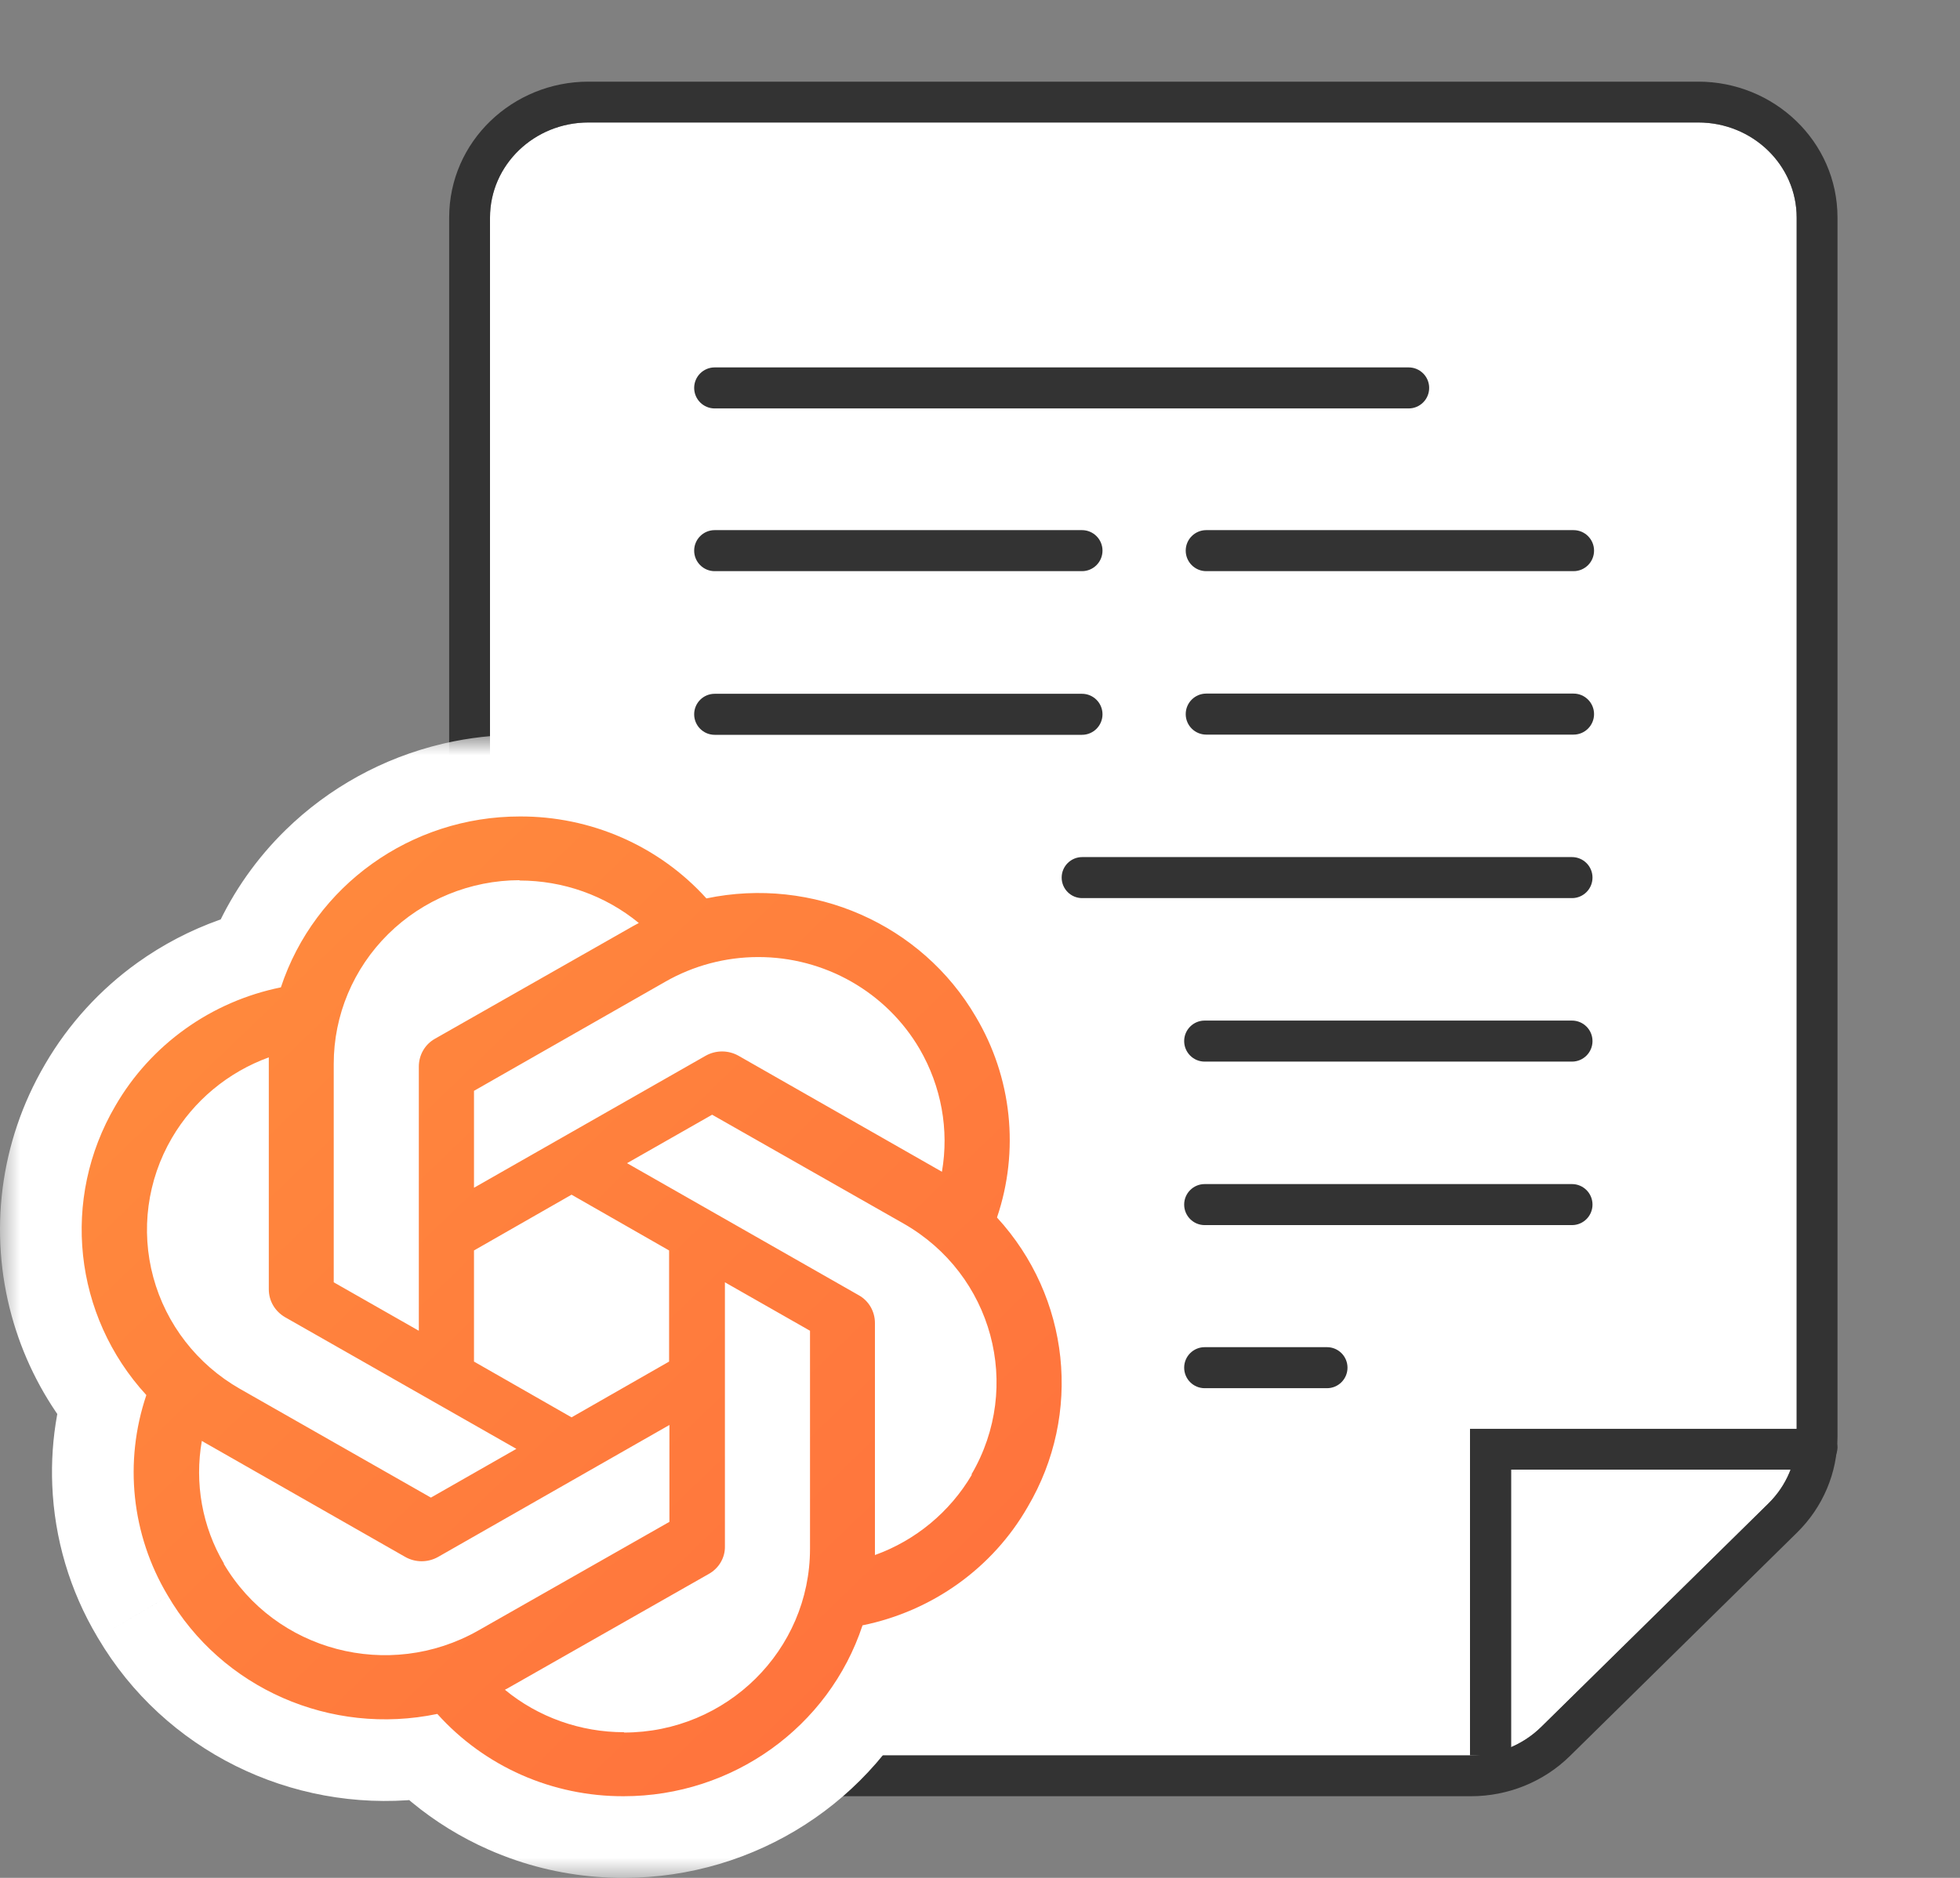 <svg width="48" height="46" viewBox="0 0 48 46" fill="none" xmlns="http://www.w3.org/2000/svg">
<rect x="0" y="0" width="48" height="46" fill="#808080" stroke="none"/>
<path fill-rule="evenodd" clip-rule="evenodd" d="M44 5.33C44 4.043 42.921 3 41.59 3H14.411C13.079 3 12 4.043 12 5.33V40.67C12 41.957 13.079 43 14.411 43H36.025C36.671 43 37.291 42.749 37.744 42.303L43.309 36.828C43.752 36.392 44 35.806 44 35.195V5.33Z" fill="white"/>
<path fill-rule="evenodd" clip-rule="evenodd" d="M14.411 2H41.59C43.441 2 45 3.459 45 5.33V35.195C45 36.079 44.641 36.921 44.01 37.541L38.446 43.016C37.802 43.649 36.929 44 36.025 44H14.411C12.559 44 11 42.541 11 40.67V5.33C11 3.459 12.559 2 14.411 2ZM41.59 3C42.921 3 44 4.043 44 5.33V35.195C44 35.806 43.752 36.392 43.309 36.828L37.744 42.303C37.291 42.749 36.671 43 36.025 43H14.411C13.079 43 12 41.957 12 40.67V5.33C12 4.043 13.079 3 14.411 3H41.59Z" fill="#333333"/>
<path fill-rule="evenodd" clip-rule="evenodd" d="M36 35L44.562 35C44.778 35 45 35.257 45 35.457C45 35.658 44.815 36 44.599 36H37.009V43H36L36 35Z" fill="#333333"/>
<path fill-rule="evenodd" clip-rule="evenodd" d="M35 9.502C35 9.225 34.775 9 34.498 9H17.502C17.225 9 17 9.225 17 9.502C17 9.78 17.225 10.005 17.502 10.005H34.498C34.775 10.005 35 9.78 35 9.502Z" fill="#333333"/>
<path fill-rule="evenodd" clip-rule="evenodd" d="M39 25.502C39 25.225 38.775 25 38.498 25H29.502C29.225 25 29 25.225 29 25.502C29 25.78 29.225 26.005 29.502 26.005H38.498C38.775 26.005 39 25.78 39 25.502Z" fill="#333333"/>
<path fill-rule="evenodd" clip-rule="evenodd" d="M33 33.502C33 33.225 32.775 33 32.498 33H29.502C29.225 33 29 33.225 29 33.502C29 33.78 29.225 34.005 29.502 34.005H32.498C32.775 34.005 33 33.78 33 33.502Z" fill="#333333"/>
<path fill-rule="evenodd" clip-rule="evenodd" d="M39 29.507C39 29.23 38.775 29.005 38.498 29.005H29.502C29.225 29.005 29 29.23 29 29.507C29 29.785 29.225 30.01 29.502 30.01H38.498C38.775 30.01 39 29.785 39 29.507Z" fill="#333333"/>
<path fill-rule="evenodd" clip-rule="evenodd" d="M39 21.497C39 21.22 38.775 20.995 38.498 20.995H26.502C26.225 20.995 26 21.22 26 21.497C26 21.775 26.225 22 26.502 22H38.498C38.775 22 39 21.775 39 21.497Z" fill="#333333"/>
<path fill-rule="evenodd" clip-rule="evenodd" d="M27 13.488C27 13.211 26.775 12.986 26.498 12.986H17.502C17.225 12.986 17 13.211 17 13.488C17 13.766 17.225 13.991 17.502 13.991H26.498C26.775 13.991 27 13.766 27 13.488Z" fill="#333333"/>
<path fill-rule="evenodd" clip-rule="evenodd" d="M27 17.497C27 17.22 26.775 16.995 26.498 16.995H17.502C17.225 16.995 17 17.22 17 17.497C17 17.775 17.225 18 17.502 18H26.498C26.775 18 27 17.775 27 17.497Z" fill="#333333"/>
<path fill-rule="evenodd" clip-rule="evenodd" d="M39.038 13.488C39.038 13.211 38.813 12.986 38.536 12.986H29.541C29.263 12.986 29.038 13.211 29.038 13.488C29.038 13.766 29.263 13.991 29.541 13.991H38.536C38.813 13.991 39.038 13.766 39.038 13.488Z" fill="#333333"/>
<path fill-rule="evenodd" clip-rule="evenodd" d="M39.038 17.493C39.038 17.215 38.813 16.99 38.536 16.99H29.541C29.263 16.99 29.038 17.215 29.038 17.493C29.038 17.77 29.263 17.995 29.541 17.995H38.536C38.813 17.995 39.038 17.77 39.038 17.493Z" fill="#333333"/>
<circle cx="14.5" cy="26.523" r="0.5" fill="#333333"/>
<circle cx="14.5" cy="26.523" r="0.5" fill="#333333"/>
<mask id="path-15-outside-1_2791_37985" maskUnits="userSpaceOnUse" x="0" y="18" width="28" height="28" fill="black">
<rect fill="white" y="18" width="28" height="28"/>
<path fill-rule="evenodd" clip-rule="evenodd" d="M8.936 23.569C9.101 23.323 9.292 23.093 9.506 22.882C10.356 22.041 11.509 21.567 12.712 21.561C12.714 21.561 12.717 21.561 12.72 21.561C12.723 21.561 12.725 21.561 12.728 21.561L12.72 21.569C12.723 21.569 12.725 21.569 12.728 21.569C12.73 21.569 12.733 21.569 12.735 21.569C12.941 21.569 13.147 21.584 13.348 21.611C13.781 21.67 14.202 21.789 14.598 21.965C14.726 22.022 14.852 22.085 14.975 22.153C15.074 22.209 15.172 22.268 15.267 22.331C15.28 22.34 15.294 22.349 15.307 22.358C15.319 22.366 15.331 22.374 15.342 22.382L15.343 22.383L15.347 22.385C15.448 22.455 15.548 22.53 15.644 22.609C15.629 22.617 15.607 22.629 15.582 22.643C15.561 22.656 15.537 22.669 15.515 22.68L15.514 22.681C15.508 22.685 15.502 22.688 15.496 22.69L10.652 25.445C10.405 25.584 10.257 25.844 10.257 26.128V32.598L8.173 31.411V26.063C8.172 26.03 8.173 25.997 8.174 25.963C8.174 25.942 8.175 25.921 8.175 25.901C8.191 25.484 8.264 25.076 8.391 24.685C8.445 24.519 8.509 24.356 8.583 24.197C8.683 23.979 8.801 23.769 8.936 23.569ZM11.293 20.167C10.19 20.428 9.19 20.984 8.396 21.759C7.868 22.275 7.431 22.888 7.117 23.576C7.028 23.773 6.948 23.977 6.879 24.186C6.724 24.217 6.57 24.255 6.419 24.298C6.292 24.334 6.166 24.374 6.042 24.419C5.506 24.609 4.999 24.874 4.535 25.206C3.842 25.702 3.262 26.338 2.835 27.071C2.832 27.076 2.829 27.082 2.826 27.087C1.986 28.518 1.795 30.181 2.214 31.704C2.409 32.413 2.737 33.091 3.192 33.701C3.314 33.864 3.444 34.022 3.584 34.174C3.531 34.33 3.485 34.488 3.446 34.646C3.415 34.77 3.389 34.894 3.366 35.019C3.29 35.444 3.26 35.875 3.278 36.303C3.317 37.27 3.596 38.224 4.103 39.075C4.108 39.084 4.113 39.093 4.118 39.102C4.12 39.105 4.122 39.108 4.124 39.111C5.347 41.184 7.682 42.327 10.065 42.084C10.28 42.062 10.495 42.029 10.71 41.984C10.821 42.108 10.937 42.227 11.058 42.342C11.156 42.434 11.257 42.522 11.36 42.608C11.787 42.959 12.261 43.252 12.771 43.478C12.939 43.552 13.109 43.618 13.282 43.676C13.922 43.893 14.595 44.003 15.274 44C15.276 44 15.279 44 15.282 44C17.722 43.997 19.912 42.572 20.891 40.409C20.978 40.216 21.055 40.018 21.123 39.814C21.282 39.782 21.439 39.743 21.594 39.699C21.718 39.663 21.841 39.624 21.961 39.581C23.308 39.1 24.447 38.164 25.161 36.925C25.162 36.923 25.163 36.922 25.164 36.92C25.165 36.918 25.166 36.915 25.168 36.913C25.468 36.403 25.687 35.864 25.824 35.312C26.251 33.597 25.896 31.76 24.816 30.307C24.693 30.142 24.56 29.981 24.418 29.826V29.818C24.471 29.661 24.517 29.502 24.557 29.342C24.587 29.222 24.612 29.101 24.634 28.98C24.734 28.43 24.755 27.867 24.696 27.308C24.607 26.462 24.335 25.644 23.899 24.909C23.898 24.907 23.897 24.905 23.895 24.903L23.893 24.898C23.337 23.95 22.549 23.195 21.629 22.676C20.704 22.154 19.647 21.872 18.561 21.875C18.356 21.876 18.15 21.886 17.944 21.907C17.729 21.929 17.514 21.962 17.3 22.007C17.187 21.882 17.069 21.762 16.946 21.647C16.849 21.557 16.749 21.469 16.647 21.385C16.483 21.251 16.312 21.126 16.135 21.009C15.85 20.821 15.548 20.657 15.233 20.519C14.444 20.173 13.591 19.996 12.728 20L12.726 20L12.72 20C12.249 20.001 11.787 20.054 11.342 20.156C11.338 20.157 11.333 20.158 11.329 20.159C11.317 20.162 11.305 20.164 11.293 20.167Z"/>
<path d="M8.936 23.569C9.101 23.323 9.292 23.093 9.506 22.882C10.356 22.041 11.509 21.567 12.712 21.561L12.72 21.561L12.728 21.561L12.72 21.569L12.728 21.569L12.735 21.569C12.941 21.569 13.147 21.584 13.348 21.611C13.781 21.67 14.202 21.789 14.598 21.965C14.726 22.022 14.852 22.085 14.975 22.153C15.074 22.209 15.172 22.268 15.267 22.331L15.307 22.358L15.342 22.382L15.343 22.383L15.347 22.385C15.448 22.455 15.548 22.53 15.644 22.609C15.629 22.617 15.607 22.629 15.582 22.643C15.561 22.656 15.537 22.669 15.515 22.68L15.514 22.681L15.496 22.69L10.652 25.445C10.405 25.584 10.257 25.844 10.257 26.128V32.598L8.173 31.411V26.063C8.172 26.03 8.173 25.997 8.174 25.963C8.174 25.942 8.175 25.921 8.175 25.901C8.191 25.484 8.264 25.076 8.391 24.685C8.445 24.519 8.509 24.356 8.583 24.197C8.683 23.979 8.801 23.769 8.936 23.569Z"/>
</mask>
<path fill-rule="evenodd" clip-rule="evenodd" d="M8.936 23.569C9.101 23.323 9.292 23.093 9.506 22.882C10.356 22.041 11.509 21.567 12.712 21.561C12.714 21.561 12.717 21.561 12.72 21.561C12.723 21.561 12.725 21.561 12.728 21.561L12.72 21.569C12.723 21.569 12.725 21.569 12.728 21.569C12.73 21.569 12.733 21.569 12.735 21.569C12.941 21.569 13.147 21.584 13.348 21.611C13.781 21.67 14.202 21.789 14.598 21.965C14.726 22.022 14.852 22.085 14.975 22.153C15.074 22.209 15.172 22.268 15.267 22.331C15.28 22.34 15.294 22.349 15.307 22.358C15.319 22.366 15.331 22.374 15.342 22.382L15.343 22.383L15.347 22.385C15.448 22.455 15.548 22.53 15.644 22.609C15.629 22.617 15.607 22.629 15.582 22.643C15.561 22.656 15.537 22.669 15.515 22.68L15.514 22.681C15.508 22.685 15.502 22.688 15.496 22.69L10.652 25.445C10.405 25.584 10.257 25.844 10.257 26.128V32.598L8.173 31.411V26.063C8.172 26.03 8.173 25.997 8.174 25.963C8.174 25.942 8.175 25.921 8.175 25.901C8.191 25.484 8.264 25.076 8.391 24.685C8.445 24.519 8.509 24.356 8.583 24.197C8.683 23.979 8.801 23.769 8.936 23.569ZM11.293 20.167C10.19 20.428 9.19 20.984 8.396 21.759C7.868 22.275 7.431 22.888 7.117 23.576C7.028 23.773 6.948 23.977 6.879 24.186C6.724 24.217 6.57 24.255 6.419 24.298C6.292 24.334 6.166 24.374 6.042 24.419C5.506 24.609 4.999 24.874 4.535 25.206C3.842 25.702 3.262 26.338 2.835 27.071C2.832 27.076 2.829 27.082 2.826 27.087C1.986 28.518 1.795 30.181 2.214 31.704C2.409 32.413 2.737 33.091 3.192 33.701C3.314 33.864 3.444 34.022 3.584 34.174C3.531 34.33 3.485 34.488 3.446 34.646C3.415 34.77 3.389 34.894 3.366 35.019C3.29 35.444 3.26 35.875 3.278 36.303C3.317 37.27 3.596 38.224 4.103 39.075C4.108 39.084 4.113 39.093 4.118 39.102C4.12 39.105 4.122 39.108 4.124 39.111C5.347 41.184 7.682 42.327 10.065 42.084C10.28 42.062 10.495 42.029 10.71 41.984C10.821 42.108 10.937 42.227 11.058 42.342C11.156 42.434 11.257 42.522 11.36 42.608C11.787 42.959 12.261 43.252 12.771 43.478C12.939 43.552 13.109 43.618 13.282 43.676C13.922 43.893 14.595 44.003 15.274 44C15.276 44 15.279 44 15.282 44C17.722 43.997 19.912 42.572 20.891 40.409C20.978 40.216 21.055 40.018 21.123 39.814C21.282 39.782 21.439 39.743 21.594 39.699C21.718 39.663 21.841 39.624 21.961 39.581C23.308 39.1 24.447 38.164 25.161 36.925C25.162 36.923 25.163 36.922 25.164 36.92C25.165 36.918 25.166 36.915 25.168 36.913C25.468 36.403 25.687 35.864 25.824 35.312C26.251 33.597 25.896 31.76 24.816 30.307C24.693 30.142 24.56 29.981 24.418 29.826V29.818C24.471 29.661 24.517 29.502 24.557 29.342C24.587 29.222 24.612 29.101 24.634 28.98C24.734 28.43 24.755 27.867 24.696 27.308C24.607 26.462 24.335 25.644 23.899 24.909C23.898 24.907 23.897 24.905 23.895 24.903L23.893 24.898C23.337 23.95 22.549 23.195 21.629 22.676C20.704 22.154 19.647 21.872 18.561 21.875C18.356 21.876 18.15 21.886 17.944 21.907C17.729 21.929 17.514 21.962 17.3 22.007C17.187 21.882 17.069 21.762 16.946 21.647C16.849 21.557 16.749 21.469 16.647 21.385C16.483 21.251 16.312 21.126 16.135 21.009C15.85 20.821 15.548 20.657 15.233 20.519C14.444 20.173 13.591 19.996 12.728 20L12.726 20L12.72 20C12.249 20.001 11.787 20.054 11.342 20.156C11.338 20.157 11.333 20.158 11.329 20.159C11.317 20.162 11.305 20.164 11.293 20.167Z" fill="white"/>
<path d="M8.936 23.569C9.101 23.323 9.292 23.093 9.506 22.882C10.356 22.041 11.509 21.567 12.712 21.561L12.72 21.561L12.728 21.561L12.72 21.569L12.728 21.569L12.735 21.569C12.941 21.569 13.147 21.584 13.348 21.611C13.781 21.67 14.202 21.789 14.598 21.965C14.726 22.022 14.852 22.085 14.975 22.153C15.074 22.209 15.172 22.268 15.267 22.331L15.307 22.358L15.342 22.382L15.343 22.383L15.347 22.385C15.448 22.455 15.548 22.53 15.644 22.609C15.629 22.617 15.607 22.629 15.582 22.643C15.561 22.656 15.537 22.669 15.515 22.68L15.514 22.681L15.496 22.69L10.652 25.445C10.405 25.584 10.257 25.844 10.257 26.128V32.598L8.173 31.411V26.063C8.172 26.03 8.173 25.997 8.174 25.963C8.174 25.942 8.175 25.921 8.175 25.901C8.191 25.484 8.264 25.076 8.391 24.685C8.445 24.519 8.509 24.356 8.583 24.197C8.683 23.979 8.801 23.769 8.936 23.569Z" fill="white"/>
<path d="M8.936 23.569L9.765 24.128L9.765 24.128L8.936 23.569ZM9.506 22.882L10.209 23.593L10.209 23.593L9.506 22.882ZM13.348 21.611L13.483 20.62L13.348 21.611ZM14.598 21.965L15.003 21.051L15.003 21.051L14.598 21.965ZM14.975 22.153L14.487 23.026L14.975 22.153ZM15.343 22.383L15.912 21.56L15.911 21.559L15.343 22.383ZM15.347 22.385L15.915 21.562L15.915 21.562L15.347 22.385ZM15.644 22.609L16.084 23.508L17.484 22.823L16.278 21.836L15.644 22.609ZM15.582 22.643L15.088 21.774L15.088 21.774L15.582 22.643ZM15.515 22.68L15.982 23.565L15.983 23.564L15.515 22.68ZM10.652 25.445L11.14 26.318L11.147 26.315L10.652 25.445ZM10.257 32.598L9.762 33.467L11.257 34.318V32.598H10.257ZM8.173 31.411H7.173V31.992L7.678 32.28L8.173 31.411ZM8.173 26.063H9.173V26.063L8.173 26.063ZM8.174 25.963L7.174 25.941L7.174 25.941L8.174 25.963ZM8.175 25.901L9.175 25.937V25.937L8.175 25.901ZM8.391 24.685L7.44 24.375V24.375L8.391 24.685ZM8.583 24.197L7.675 23.778V23.778L8.583 24.197ZM9.765 24.128C9.894 23.937 10.042 23.758 10.209 23.593L8.803 22.171C8.542 22.429 8.309 22.71 8.107 23.01L9.765 24.128ZM10.209 23.593C10.872 22.938 11.773 22.565 12.717 22.561L12.707 20.561C11.244 20.568 9.841 21.145 8.803 22.171L10.209 23.593ZM12.026 20.849L12.018 20.857L13.422 22.281L13.43 22.273L12.026 20.849ZM12.732 22.569C12.894 22.569 13.056 22.581 13.214 22.602L13.483 20.62C13.238 20.587 12.989 20.57 12.739 20.569L12.732 22.569ZM13.214 22.602C13.554 22.648 13.883 22.742 14.193 22.879L15.003 21.051C14.521 20.837 14.009 20.692 13.483 20.62L13.214 22.602ZM14.193 22.879C14.293 22.923 14.391 22.973 14.487 23.026L15.463 21.28C15.313 21.197 15.16 21.12 15.003 21.051L14.193 22.879ZM14.487 23.026C14.565 23.07 14.641 23.116 14.716 23.165L15.819 21.497C15.703 21.42 15.584 21.348 15.463 21.28L14.487 23.026ZM14.775 23.205L14.775 23.206L15.911 21.559L15.91 21.559L14.775 23.205ZM14.775 23.205L14.778 23.208L15.915 21.562L15.912 21.56L14.775 23.205ZM14.778 23.207C14.857 23.262 14.935 23.321 15.011 23.383L16.278 21.836C16.161 21.739 16.04 21.648 15.915 21.562L14.778 23.207ZM15.205 21.711C15.155 21.735 15.099 21.767 15.088 21.774L16.077 23.512C16.083 23.509 16.088 23.506 16.093 23.503C16.097 23.501 16.1 23.499 16.102 23.498C16.104 23.497 16.103 23.497 16.101 23.499C16.1 23.499 16.098 23.5 16.095 23.502C16.093 23.503 16.089 23.505 16.084 23.508L15.205 21.711ZM15.088 21.774C15.063 21.788 15.053 21.794 15.048 21.797L15.983 23.564C16.021 23.544 16.058 23.523 16.077 23.512L15.088 21.774ZM15.049 21.796L15.047 21.797L15.98 23.566L15.982 23.565L15.049 21.796ZM10.164 24.573C9.591 24.893 9.257 25.493 9.257 26.128H11.257C11.257 26.195 11.219 26.274 11.14 26.318L10.164 24.573ZM9.173 26.063C9.172 26.037 9.173 26.011 9.173 25.985L7.174 25.941C7.173 25.982 7.173 26.023 7.173 26.064L9.173 26.063ZM9.173 25.985C9.174 25.969 9.174 25.953 9.175 25.937L7.176 25.864C7.175 25.89 7.174 25.916 7.174 25.941L9.173 25.985ZM9.175 25.937C9.186 25.614 9.243 25.298 9.342 24.995L7.44 24.375C7.284 24.854 7.195 25.354 7.176 25.864L9.175 25.937ZM9.342 24.995C9.384 24.866 9.434 24.739 9.491 24.616L7.675 23.778C7.585 23.972 7.507 24.172 7.44 24.375L9.342 24.995ZM9.491 24.616C9.569 24.447 9.66 24.283 9.765 24.128L8.107 23.01C7.942 23.254 7.797 23.511 7.675 23.778L9.491 24.616ZM15.002 21.821L10.158 24.576L11.147 26.315L15.991 23.56L15.002 21.821ZM9.257 26.128V32.598H11.257V26.128H9.257ZM10.751 31.729L8.667 30.542L7.678 32.28L9.762 33.467L10.751 31.729ZM9.173 31.411V26.063H7.173V31.411H9.173ZM12.712 21.561L12.702 19.561L12.72 23.561L12.712 21.561ZM12.728 21.561L12.733 23.561L12.725 19.561L12.728 21.561ZM12.72 21.569V19.569L12.718 23.569L12.72 21.569ZM12.735 21.569L12.73 23.569L12.742 19.569L12.735 21.569ZM15.267 22.331L16.37 20.663L14.156 23.994L15.267 22.331ZM15.342 22.382L14.214 24.034L16.478 20.736L15.342 22.382ZM15.514 22.681L16.446 24.451L14.601 20.902L15.514 22.681ZM15.496 22.69L14.584 20.911L16.385 24.482L15.496 22.69ZM11.293 20.167L10.832 18.221L10.832 18.221L11.293 20.167ZM8.396 21.759L9.793 23.19V23.19L8.396 21.759ZM7.117 23.576L5.298 22.747L5.298 22.747L7.117 23.576ZM6.879 24.186L7.277 26.145L8.414 25.914L8.778 24.813L6.879 24.186ZM6.419 24.298L6.967 26.221L6.967 26.221L6.419 24.298ZM6.042 24.419L5.371 22.534L5.371 22.534L6.042 24.419ZM4.535 25.206L5.7 26.832H5.7L4.535 25.206ZM2.835 27.071L1.107 26.064L1.107 26.064L2.835 27.071ZM2.826 27.087L4.551 28.099L4.557 28.089L2.826 27.087ZM2.214 31.704L0.286 32.234H0.286L2.214 31.704ZM3.192 33.701L4.795 32.505L4.795 32.505L3.192 33.701ZM3.584 34.174L5.479 34.814L5.857 33.694L5.058 32.823L3.584 34.174ZM3.446 34.646L1.504 34.166L1.504 34.166L3.446 34.646ZM3.366 35.019L5.335 35.373L5.335 35.373L3.366 35.019ZM3.278 36.303L1.28 36.385L3.278 36.303ZM4.103 39.075L5.832 38.07L5.827 38.061L5.821 38.051L4.103 39.075ZM4.118 39.102L5.843 38.089L5.843 38.088L4.118 39.102ZM4.124 39.111L5.846 38.095L5.846 38.095L4.124 39.111ZM10.065 42.084L10.268 44.074L10.268 44.074L10.065 42.084ZM10.71 41.984L12.198 40.648L11.428 39.791L10.302 40.026L10.71 41.984ZM11.058 42.342L12.431 40.886L12.431 40.886L11.058 42.342ZM11.36 42.608L10.088 44.151L10.088 44.151L11.36 42.608ZM12.771 43.478L11.963 45.307L11.963 45.307L12.771 43.478ZM13.282 43.676L13.923 41.782L13.923 41.782L13.282 43.676ZM15.274 44V42L15.266 42L15.274 44ZM15.282 44L15.279 42H15.279L15.282 44ZM20.891 40.409L22.713 41.234L22.713 41.234L20.891 40.409ZM21.123 39.814L20.723 37.855L19.587 38.087L19.224 39.187L21.123 39.814ZM21.594 39.699L22.147 41.621L22.147 41.621L21.594 39.699ZM21.961 39.581L21.29 37.697L21.29 37.697L21.961 39.581ZM25.161 36.925L23.428 35.926L23.428 35.927L25.161 36.925ZM25.164 36.92L23.43 35.923L23.43 35.923L25.164 36.92ZM25.168 36.913L23.445 35.897L23.439 35.908L23.432 35.919L25.168 36.913ZM25.824 35.312L27.765 35.796V35.796L25.824 35.312ZM24.816 30.307L23.211 31.501L23.211 31.501L24.816 30.307ZM24.418 29.826H22.418V30.604L22.944 31.177L24.418 29.826ZM24.418 29.818L22.523 29.178L22.418 29.489V29.818H24.418ZM24.557 29.342L22.615 28.863L22.615 28.863L24.557 29.342ZM24.634 28.98L26.602 29.336V29.336L24.634 28.98ZM24.696 27.308L26.685 27.098V27.098L24.696 27.308ZM23.899 24.909L22.171 25.916L22.175 25.923L22.179 25.929L23.899 24.909ZM23.895 24.903L25.622 23.894L25.622 23.893L23.895 24.903ZM23.893 24.898L25.619 23.888L25.618 23.887L23.893 24.898ZM21.629 22.676L20.647 24.418L20.647 24.418L21.629 22.676ZM18.561 21.875L18.556 19.875L18.556 19.875L18.561 21.875ZM17.944 21.907L17.74 19.918V19.918L17.944 21.907ZM17.3 22.007L15.817 23.349L16.587 24.2L17.71 23.965L17.3 22.007ZM16.946 21.647L18.312 20.186V20.186L16.946 21.647ZM16.647 21.385L15.379 22.933L15.379 22.933L16.647 21.385ZM16.135 21.009L15.036 22.68L15.036 22.68L16.135 21.009ZM15.233 20.519L16.037 18.688L16.037 18.688L15.233 20.519ZM12.728 20L12.728 22L12.737 22L12.728 20ZM12.726 20L12.725 18L12.724 18L12.726 20ZM12.72 20L12.718 18L12.717 18L12.72 20ZM11.342 20.156L10.897 18.206L10.897 18.206L11.342 20.156ZM11.329 20.159L10.88 18.21L10.88 18.21L11.329 20.159ZM12.722 23.561C12.723 23.561 12.725 23.561 12.726 23.561L12.713 19.561C12.709 19.561 12.706 19.561 12.702 19.561L12.722 23.561ZM12.726 23.561C12.728 23.561 12.729 23.561 12.731 23.561L12.725 19.561C12.721 19.561 12.717 19.561 12.713 19.561L12.726 23.561ZM12.72 23.569C12.721 23.569 12.723 23.569 12.725 23.569L12.732 19.569C12.728 19.569 12.724 19.569 12.72 19.569V23.569ZM12.725 23.569C12.726 23.569 12.727 23.569 12.729 23.569L12.742 19.569C12.738 19.569 12.735 19.569 12.731 19.569L12.725 23.569ZM14.164 24C14.172 24.004 14.179 24.009 14.187 24.014L16.427 20.701C16.408 20.688 16.389 20.675 16.37 20.663L14.164 24ZM14.187 24.014C14.193 24.019 14.2 24.023 14.207 24.028L16.478 20.736C16.461 20.724 16.444 20.712 16.427 20.701L14.187 24.014ZM14.582 20.912C14.587 20.909 14.595 20.905 14.607 20.899L16.385 24.482C16.408 24.471 16.428 24.46 16.446 24.451L14.582 20.912ZM10.832 18.221C9.375 18.566 8.051 19.3 6.998 20.328L9.793 23.19C10.329 22.667 11.006 22.291 11.753 22.113L10.832 18.221ZM6.998 20.328C6.297 21.013 5.716 21.829 5.298 22.747L8.937 24.406C9.146 23.948 9.438 23.537 9.793 23.19L6.998 20.328ZM5.298 22.747C5.178 23.01 5.072 23.28 4.98 23.558L8.778 24.813C8.824 24.673 8.877 24.538 8.937 24.406L5.298 22.747ZM6.48 22.226C6.275 22.267 6.071 22.317 5.87 22.374L6.967 26.221C7.069 26.192 7.173 26.167 7.277 26.145L6.48 22.226ZM5.87 22.374C5.702 22.422 5.535 22.476 5.371 22.534L6.713 26.302C6.796 26.273 6.881 26.246 6.967 26.221L5.87 22.374ZM5.371 22.534C4.66 22.787 3.987 23.139 3.371 23.579L5.7 26.832C6.011 26.609 6.352 26.431 6.713 26.302L5.371 22.534ZM3.371 23.579C2.449 24.239 1.677 25.086 1.107 26.064L4.563 28.078C4.847 27.59 5.234 27.165 5.7 26.832L3.371 23.579ZM1.107 26.064C1.103 26.071 1.099 26.078 1.095 26.085L4.557 28.089C4.559 28.085 4.561 28.081 4.563 28.078L1.107 26.064ZM1.101 26.075C-0.018 27.982 -0.273 30.203 0.286 32.234L4.143 31.173C3.864 30.16 3.99 29.055 4.551 28.099L1.101 26.075ZM0.286 32.234C0.546 33.181 0.983 34.085 1.589 34.897L4.795 32.505C4.49 32.096 4.272 31.645 4.143 31.173L0.286 32.234ZM1.589 34.897C1.751 35.114 1.924 35.324 2.109 35.525L5.058 32.823C4.964 32.72 4.876 32.614 4.795 32.505L1.589 34.897ZM1.689 33.534C1.618 33.743 1.557 33.953 1.504 34.166L5.387 35.127C5.413 35.022 5.444 34.918 5.479 34.814L1.689 33.534ZM1.504 34.166C1.463 34.331 1.428 34.498 1.398 34.664L5.335 35.373C5.349 35.291 5.367 35.209 5.387 35.127L1.504 34.166ZM1.398 34.664C1.295 35.234 1.256 35.811 1.28 36.385L5.276 36.221C5.265 35.939 5.284 35.654 5.335 35.373L1.398 34.664ZM1.28 36.385C1.333 37.681 1.705 38.959 2.385 40.099L5.821 38.051C5.486 37.489 5.302 36.86 5.276 36.221L1.28 36.385ZM2.373 40.079C2.38 40.091 2.387 40.103 2.394 40.115L5.843 38.088C5.839 38.082 5.836 38.076 5.832 38.07L2.373 40.079ZM2.394 40.115C2.397 40.119 2.399 40.123 2.402 40.128L5.846 38.095C5.845 38.092 5.844 38.09 5.843 38.089L2.394 40.115ZM2.402 40.128C4.032 42.89 7.128 44.394 10.268 44.074L9.862 40.095C8.235 40.261 6.663 39.478 5.846 38.095L2.402 40.128ZM10.268 44.074C10.551 44.045 10.835 44.001 11.118 43.942L10.302 40.026C10.155 40.057 10.008 40.08 9.862 40.095L10.268 44.074ZM9.222 43.321C9.37 43.486 9.525 43.645 9.686 43.797L12.431 40.886C12.35 40.81 12.272 40.731 12.198 40.648L9.222 43.321ZM9.686 43.797C9.816 43.919 9.95 44.037 10.088 44.151L12.632 41.064C12.563 41.007 12.496 40.948 12.431 40.886L9.686 43.797ZM10.088 44.151C10.655 44.619 11.286 45.008 11.963 45.307L13.579 41.648C13.236 41.497 12.918 41.3 12.632 41.064L10.088 44.151ZM11.963 45.307C12.185 45.405 12.412 45.493 12.641 45.571L13.923 41.782C13.806 41.742 13.692 41.698 13.579 41.648L11.963 45.307ZM12.641 45.571C13.489 45.858 14.382 46.003 15.281 46L15.266 42C14.808 42.002 14.354 41.928 13.923 41.782L12.641 45.571ZM15.274 46C15.277 46 15.281 46 15.285 46L15.279 42C15.277 42 15.275 42 15.274 42V46ZM15.284 46C18.503 45.996 21.408 44.117 22.713 41.234L19.069 39.584C18.416 41.027 16.941 41.998 15.279 42L15.284 46ZM22.713 41.234C22.829 40.977 22.932 40.713 23.022 40.442L19.224 39.187C19.179 39.323 19.127 39.456 19.069 39.584L22.713 41.234ZM21.523 41.774C21.733 41.731 21.942 41.68 22.147 41.621L21.042 37.777C20.937 37.807 20.831 37.833 20.723 37.855L21.523 41.774ZM22.147 41.621C22.311 41.574 22.473 41.522 22.633 41.465L21.29 37.697C21.208 37.726 21.125 37.752 21.042 37.777L22.147 41.621ZM22.633 41.465C24.418 40.828 25.937 39.584 26.894 37.924L23.428 35.927C22.956 36.745 22.199 37.373 21.29 37.697L22.633 41.465ZM26.893 37.924C26.895 37.921 26.897 37.918 26.898 37.916L23.43 35.923C23.429 35.925 23.428 35.926 23.428 35.926L26.893 37.924ZM26.898 37.917C26.899 37.913 26.901 37.91 26.903 37.907L23.432 35.919C23.431 35.92 23.431 35.922 23.43 35.923L26.898 37.917ZM26.89 37.929C27.29 37.252 27.581 36.533 27.765 35.796L23.883 34.83C23.792 35.195 23.647 35.555 23.445 35.897L26.89 37.929ZM27.765 35.796C28.335 33.502 27.86 31.05 26.421 29.113L23.211 31.501C23.932 32.47 24.166 33.691 23.883 34.83L27.765 35.796ZM26.421 29.113C26.257 28.893 26.081 28.68 25.893 28.475L22.944 31.177C23.039 31.282 23.128 31.39 23.211 31.501L26.421 29.113ZM26.418 29.826V29.818H22.418V29.826H26.418ZM26.313 30.458C26.384 30.248 26.446 30.035 26.499 29.821L22.615 28.863C22.589 28.969 22.558 29.074 22.523 29.178L26.313 30.458ZM26.499 29.821C26.538 29.66 26.573 29.499 26.602 29.336L22.666 28.623C22.652 28.704 22.635 28.784 22.615 28.863L26.499 29.821ZM26.602 29.336C26.736 28.6 26.764 27.846 26.685 27.098L22.707 27.518C22.746 27.888 22.732 28.26 22.666 28.624L26.602 29.336ZM26.685 27.098C26.565 25.964 26.201 24.87 25.619 23.889L22.179 25.929C22.468 26.417 22.648 26.959 22.707 27.518L26.685 27.098ZM25.627 23.902C25.625 23.899 25.623 23.896 25.622 23.894L22.169 25.912C22.17 25.914 22.171 25.915 22.171 25.916L25.627 23.902ZM25.622 23.893L25.619 23.888L22.167 25.908L22.169 25.913L25.622 23.893ZM25.618 23.887C24.879 22.624 23.829 21.621 22.612 20.934L20.647 24.418C21.268 24.769 21.796 25.276 22.167 25.909L25.618 23.887ZM22.612 20.934C21.388 20.244 19.991 19.872 18.556 19.875L18.566 23.875C19.302 23.873 20.02 24.065 20.647 24.418L22.612 20.934ZM18.556 19.875C18.285 19.876 18.013 19.89 17.74 19.918L18.147 23.897C18.287 23.883 18.427 23.875 18.566 23.875L18.556 19.875ZM17.74 19.918C17.457 19.947 17.173 19.991 16.89 20.05L17.71 23.965C17.855 23.934 18.002 23.912 18.147 23.897L17.74 19.918ZM18.783 20.666C18.633 20.499 18.475 20.339 18.312 20.186L15.58 23.108C15.662 23.185 15.741 23.265 15.817 23.349L18.783 20.666ZM18.312 20.186C18.183 20.066 18.05 19.95 17.914 19.838L15.379 22.933C15.448 22.989 15.515 23.047 15.58 23.108L18.312 20.186ZM17.914 19.838C17.696 19.66 17.469 19.493 17.234 19.338L15.036 22.68C15.155 22.758 15.27 22.843 15.379 22.933L17.914 19.838ZM17.234 19.338C16.855 19.089 16.454 18.871 16.037 18.688L14.429 22.35C14.641 22.443 14.844 22.554 15.036 22.68L17.234 19.338ZM16.037 18.688C14.992 18.229 13.861 17.995 12.719 18L12.737 22C13.321 21.997 13.897 22.117 14.429 22.35L16.037 18.688ZM12.728 18L12.725 18L12.726 22L12.728 22L12.728 18ZM12.724 18L12.718 18L12.722 22L12.727 22L12.724 18ZM12.717 18C12.096 18.001 11.486 18.072 10.897 18.206L11.787 22.106C12.088 22.037 12.402 22 12.722 22L12.717 18ZM10.897 18.206C10.892 18.207 10.886 18.209 10.88 18.21L11.778 22.108C11.781 22.107 11.784 22.106 11.787 22.106L10.897 18.206ZM10.88 18.21C10.864 18.213 10.848 18.217 10.832 18.221L11.753 22.113C11.761 22.112 11.77 22.11 11.778 22.108L10.88 18.21ZM12.72 23.561L12.728 23.561L12.711 19.561L12.704 19.561L12.72 23.561ZM12.725 23.561L12.733 23.561L12.723 19.561L12.715 19.561L12.725 23.561ZM12.718 23.569L12.726 23.569L12.73 19.569L12.722 19.569L12.718 23.569ZM12.723 23.569L12.73 23.569L12.74 19.569L12.733 19.569L12.723 23.569ZM14.156 23.994L14.195 24.02L16.418 20.695L16.379 20.669L14.156 23.994ZM14.179 24.009L14.214 24.034L16.471 20.73L16.435 20.706L14.179 24.009ZM14.601 20.902L14.584 20.911L16.408 24.47L16.426 24.461L14.601 20.902Z" fill="white" mask="url(#path-15-outside-1_2791_37985)"/>
<path d="M12.728 20C10.067 20 7.703 21.691 6.879 24.186C6.033 24.358 5.234 24.705 4.535 25.206C3.837 25.706 3.254 26.347 2.826 27.087C1.491 29.363 1.796 32.224 3.584 34.174C3.032 35.808 3.221 37.596 4.103 39.075C5.429 41.359 8.098 42.529 10.71 41.984C11.282 42.621 11.984 43.13 12.771 43.478C13.558 43.825 14.411 44.003 15.274 44C17.935 44 20.299 42.309 21.123 39.814C22.836 39.465 24.311 38.408 25.168 36.913C26.511 34.637 26.206 31.776 24.418 29.826V29.818C24.691 29.01 24.785 28.155 24.696 27.308C24.607 26.462 24.335 25.644 23.899 24.909C22.572 22.633 19.903 21.463 17.3 22.007C16.726 21.372 16.021 20.865 15.233 20.519C14.444 20.173 13.591 19.996 12.728 20ZM12.728 21.561L12.72 21.569C13.791 21.569 14.821 21.934 15.644 22.609C15.611 22.625 15.545 22.666 15.496 22.69L10.652 25.445C10.405 25.584 10.257 25.844 10.257 26.128V32.598L8.173 31.411V26.063C8.172 24.87 8.652 23.726 9.506 22.882C10.36 22.038 11.519 21.562 12.728 21.561ZM18.563 23.444C19.366 23.442 20.155 23.65 20.85 24.046C21.545 24.442 22.122 25.011 22.523 25.698C23.05 26.608 23.248 27.672 23.067 28.705C23.034 28.68 22.968 28.648 22.927 28.623L18.083 25.86C17.961 25.792 17.823 25.756 17.683 25.756C17.543 25.756 17.406 25.792 17.284 25.86L11.608 29.095V26.721L16.295 24.047C16.984 23.653 17.767 23.445 18.563 23.444ZM6.583 25.901V31.582C6.583 31.866 6.731 32.118 6.978 32.264L12.646 35.491L10.553 36.685L5.874 34.02C4.828 33.422 4.066 32.439 3.754 31.287C3.442 30.135 3.606 28.908 4.21 27.875C4.743 26.964 5.582 26.265 6.583 25.901ZM17.44 27.306L22.128 29.972C24.311 31.216 25.052 33.963 23.791 36.117L23.8 36.125C23.264 37.035 22.424 37.734 21.427 38.092V32.41C21.427 32.126 21.279 31.866 21.031 31.728L15.356 28.493L17.44 27.306ZM13.997 29.265L16.386 30.631V33.353L13.997 34.719L11.608 33.353V30.631L13.997 29.265ZM17.753 31.411L19.837 32.598V37.937C19.837 40.424 17.794 42.44 15.282 42.44V42.432C14.219 42.432 13.181 42.066 12.365 41.392C12.398 41.376 12.473 41.335 12.514 41.31L17.358 38.555C17.605 38.417 17.761 38.157 17.753 37.872L17.753 31.411ZM16.394 34.906V37.279L11.706 39.945C9.523 41.18 6.739 40.449 5.478 38.303H5.486C4.951 37.401 4.761 36.328 4.943 35.296C4.976 35.32 5.042 35.352 5.083 35.377L9.927 38.14C10.048 38.208 10.186 38.244 10.326 38.244C10.466 38.244 10.604 38.208 10.726 38.14L16.394 34.906Z" fill="url(#paint0_linear_2791_37985)"/>
<defs>
<linearGradient id="paint0_linear_2791_37985" x1="2" y1="19.062" x2="26" y2="44" gradientUnits="userSpaceOnUse">
<stop stop-color="#FF8E3D"/>
<stop offset="1" stop-color="#FF6F3D"/>
</linearGradient>
</defs>
</svg>
